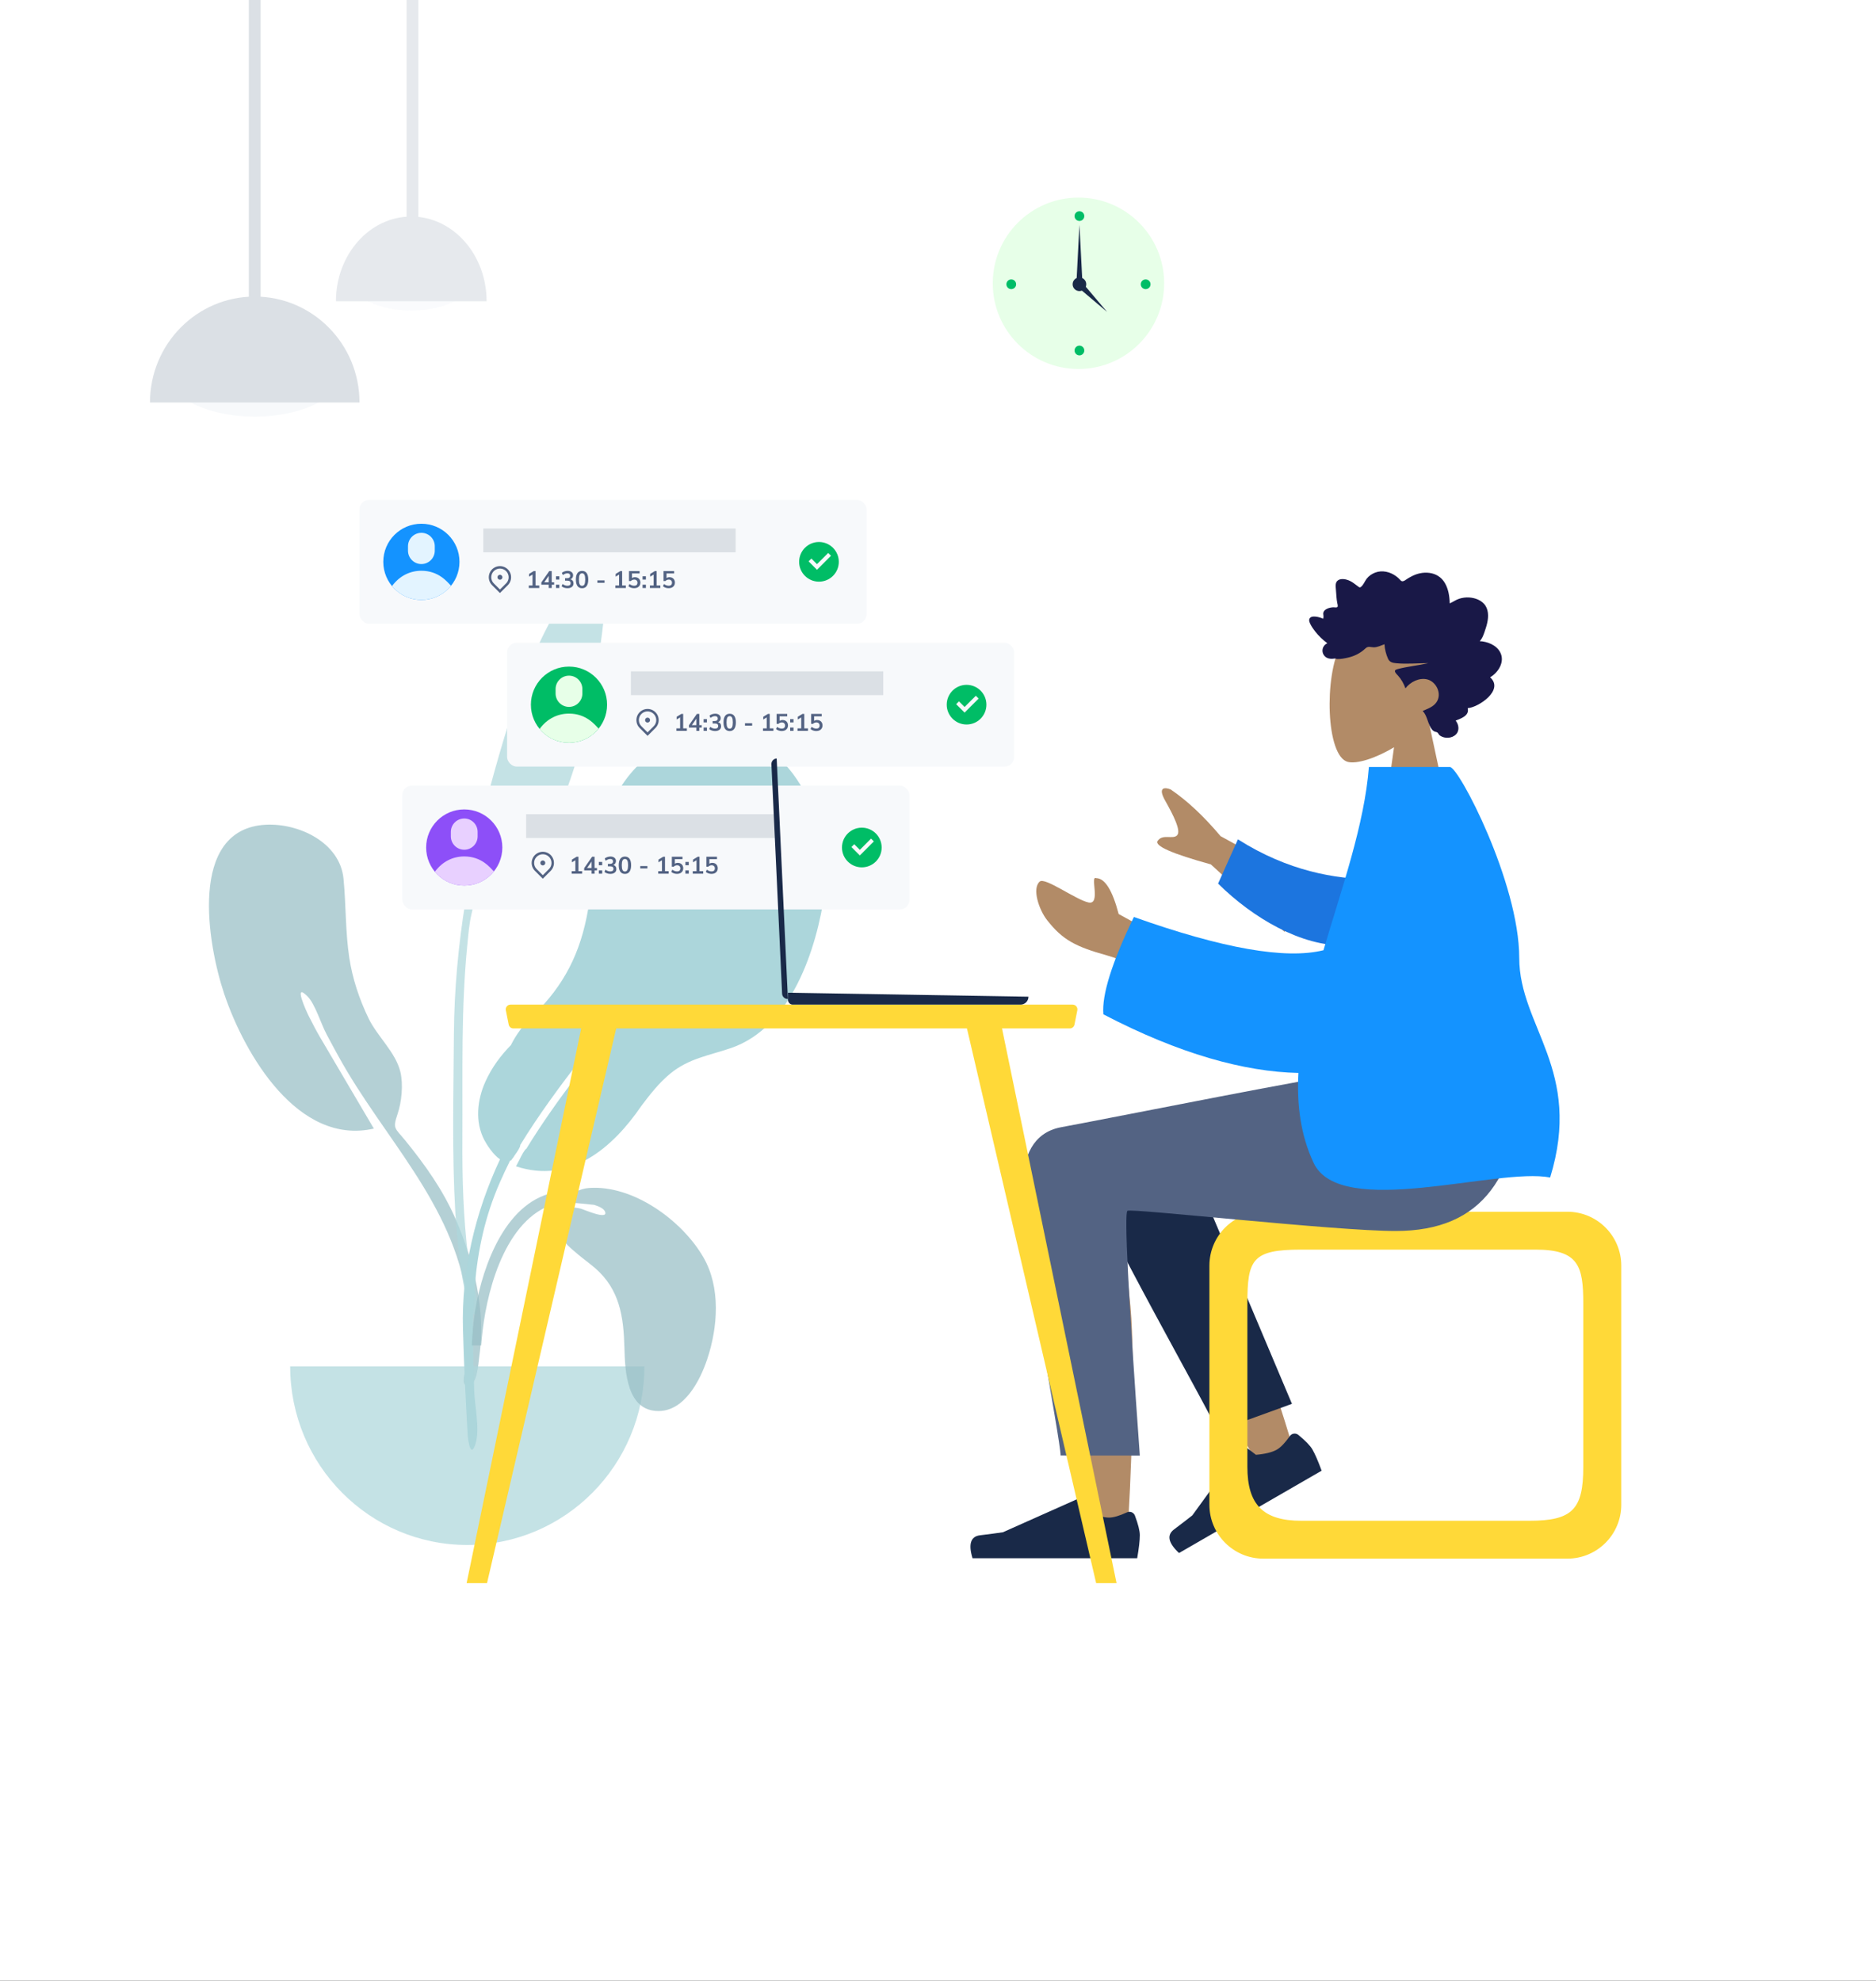 <svg width="788" height="832" viewBox="0 0 788 832" fill="none" xmlns="http://www.w3.org/2000/svg">
<rect x="0" y="0" width="788" height="832" fill="#333333" stroke="none"/>
<g clip-path="url(#clip0)">
<rect width="788" height="832" fill="white"/>
<g opacity="0.7">
<path opacity="0.7" d="M111.577 346.432C125.538 345.705 142.804 353.885 144.294 369.117C145.375 380.185 145.04 391.221 146.715 402.272C148.054 411.104 150.885 419.582 154.748 427.627C158.461 435.364 166.165 441.949 168.168 450.214C169.445 455.48 168.731 462.888 166.969 468.039C164.828 474.302 165.966 473.807 170.233 479.062C178.596 489.36 186.125 499.921 191.45 512.221C199.12 529.937 204.149 550.645 201.302 570.038C200.94 572.501 200.51 581.338 197.132 581.956C193.359 582.646 195.123 577.592 195.325 575.959C196.608 565.542 197.749 556.436 196.2 545.856C190.225 505.034 161.049 478.139 142.052 443.492C141.008 441.706 138.803 437.451 137.27 434.644C134.85 430.213 132.417 421.781 129.141 418.495C122.971 412.305 128.643 424.75 129.846 427.125C131.366 430.13 133.038 433.324 134.596 435.958C141.723 448.163 149.679 461.487 157.04 474.069C125.203 481.35 102.782 442.932 94.238 417.675C87.199 396.866 78.777 348.213 111.577 346.432Z" fill="#69A1AC"/>
<path d="M298.637 307.751C275.271 309.607 260.271 325.043 253.288 346.633C249.525 358.268 249.094 370.22 247.002 382.177C243.856 400.166 237.087 413.798 223.858 426.614C219.76 430.583 216.741 434.659 214.594 439.019C210.333 443.372 206.624 448.298 203.899 454.321C200.418 462.012 199.433 471.241 203.452 478.909C204.532 480.97 207.228 485.109 210.022 486.989C199.562 509.292 193.81 533.719 194.459 558.115C194.85 572.841 195.568 587.574 196.406 602.282C196.632 606.231 197.916 612.753 199.846 606.129C201.612 600.071 199.397 590.561 199.192 584.232C198.195 553.4 197.343 525.366 210.02 496.56C211.35 493.541 212.759 490.546 214.227 487.575C214.313 487.525 214.393 487.465 214.474 487.406C214.53 487.449 214.581 487.496 214.637 487.538C214.731 487.371 214.859 487.172 215.009 486.949C215.43 486.514 215.798 485.964 216.147 485.351C217.272 483.791 218.544 481.958 218.551 480.955C218.551 480.947 218.547 480.935 218.547 480.927C226.395 468.101 235.384 455.983 244.566 444.101C244.497 444.187 254.525 430.518 252.974 438.077C252.227 441.72 244.851 448.658 241.871 452.516C235.281 461.101 227.543 471.978 221.112 482.497C220.247 482.994 219.024 485.439 218.14 487.26C217.651 488.182 217.196 489.112 216.748 489.922C239.535 497.46 257.26 482.277 269.347 464.619C269.362 464.598 269.374 464.577 269.388 464.556C273.066 459.676 276.834 454.831 281.541 450.974C289.395 444.538 297.805 443.403 307.064 440.235C332.315 431.598 343.05 398.836 346.46 374.526C350.307 347.101 331.49 305.047 298.637 307.751Z" fill="#89C5CC"/>
<path opacity="0.7" d="M252.594 230.878C228.64 255.901 217.068 290.608 207.905 323.237C197.671 359.68 190.911 396.685 190.652 434.574C190.482 459.468 189.807 484.517 191.254 509.381C191.768 518.212 192.645 527.058 194.039 535.794C194.154 536.512 197.274 556.017 200.259 551.472C201.957 548.887 197.061 531.238 196.691 528.298C194.61 511.741 194.127 495.062 194.228 478.386C194.395 450.928 193.589 423.611 196.361 396.255C196.774 392.17 197.102 387.88 198.068 383.885C199.094 379.637 197.787 381.491 201.13 379.809C204.378 378.174 208.392 378.408 211.762 376.357C225.13 368.22 231.968 347.321 237.291 333.608C243.378 317.926 247.078 301.204 250.033 284.701C252.203 272.577 253.754 260.525 254.632 248.244C254.909 244.374 254.925 240.326 255.683 236.521C255.887 235.494 256.912 233.678 256.874 232.769C256.796 230.845 255.639 229.713 255.544 228.096C254.541 229.002 253.557 229.93 252.594 230.878Z" fill="#89C5CC"/>
<path opacity="0.7" d="M121.884 573.954C121.884 615.388 155.193 648.976 196.281 648.976C237.37 648.976 270.679 615.388 270.679 573.954" fill="#89C5CC"/>
<path opacity="0.7" d="M247.404 499.022C265.928 497.649 286.616 512.67 295.551 528.301C302.754 540.904 301.541 557.453 297.092 570.843C294.112 579.807 287.61 592.587 276.766 592.712C263.199 592.868 262.545 576.014 262.283 566.162C261.934 553.064 260.287 541.653 250.018 532.725C247.625 530.645 245.009 528.815 242.592 526.764C238.806 523.554 234.623 520.267 234.135 514.955C233.462 507.628 237.577 506.309 243.86 507.671C244.931 507.902 255.721 512.768 254.123 508.922C253.636 507.747 251.854 506.816 249.606 506.119C243.788 505.483 236.85 504.745 234.854 505.186C213.327 509.933 204.946 539.903 202.72 558.945C202.48 561 202.285 563.062 202.116 565.127L198.161 565.128C198.436 560.14 198.798 555.162 199.627 550.23C202.8 531.369 212.72 503.666 234.478 500.605C235.281 500.49 238.233 500.471 241.81 500.682C243.505 499.73 245.404 499.154 247.404 499.022Z" fill="#69A1AC"/>
</g>
<path d="M196 665L245.143 427H260L204.571 665H196Z" fill="#FFD938"/>
<path fill-rule="evenodd" clip-rule="evenodd" d="M599.87 301.923C605.521 295.29 609.346 287.16 608.707 278.051C606.865 251.804 570.329 257.578 563.222 270.825C556.115 284.072 556.96 317.674 566.145 320.042C569.808 320.986 577.611 318.673 585.553 313.886L580.568 349.154H610.003L599.87 301.923Z" fill="#B28B67"/>
<path fill-rule="evenodd" clip-rule="evenodd" d="M621.54 269.314C622.49 268.372 623.009 267.027 623.458 265.75C623.923 264.424 624.376 263.084 624.685 261.703C625.303 258.945 625.309 255.772 623.341 253.63C621.763 251.913 619.395 251.142 617.21 250.975C615.753 250.863 614.258 251.067 612.862 251.526C611.477 251.981 610.284 252.888 608.941 253.451C608.89 250.479 608.381 247.368 606.872 244.83C605.421 242.388 603.107 241.017 600.472 240.655C597.768 240.282 595.097 240.915 592.676 242.225C592.07 242.553 591.469 242.896 590.894 243.285C590.413 243.611 589.913 244.003 589.348 244.135C588.719 244.283 588.407 243.919 587.998 243.46C587.518 242.922 586.978 242.447 586.406 242.027C583.877 240.168 580.559 239.404 577.63 240.518C576.28 241.032 574.968 241.903 574.052 243.104C573.236 244.175 572.653 245.874 571.527 246.62C571.049 246.936 570.711 246.517 570.276 246.207C569.622 245.741 568.998 245.227 568.337 244.773C567.407 244.137 566.401 243.66 565.323 243.411C563.745 243.046 561.565 243.132 561.114 245.198C560.945 245.974 561.075 246.804 561.129 247.586C561.204 248.66 561.283 249.733 561.376 250.806C561.447 251.62 561.536 252.406 561.69 253.206C561.772 253.632 562.028 254.426 561.846 254.853C561.617 255.386 560.563 255.083 560.113 255.102C559.224 255.138 558.33 255.294 557.508 255.674C556.871 255.969 556.201 256.402 555.932 257.133C555.766 257.581 555.81 258.042 555.888 258.504C555.982 259.058 555.874 259.352 555.805 259.911C554.61 259.323 550.47 258.016 549.95 260.157C549.776 260.87 550.171 261.675 550.472 262.276C551.001 263.331 551.694 264.294 552.402 265.213C553.879 267.131 555.643 268.784 557.54 270.199C555.317 271.187 554.737 274.103 556.662 275.839C557.512 276.606 558.654 276.777 559.726 276.728C560.119 276.71 560.684 276.559 560.993 276.628C561.159 276.664 561.337 276.805 561.567 276.821C563.08 276.925 564.788 276.56 566.267 276.224C568.903 275.626 571.398 274.377 573.435 272.476C573.958 271.988 574.39 271.707 575.093 271.714C575.71 271.721 576.314 271.89 576.93 271.905C578.56 271.947 580.029 271.15 581.542 270.62C581.635 272.664 582.217 274.916 583.054 276.755C583.735 278.255 585.16 278.473 586.559 278.604C591.034 279.025 595.524 278.555 600.005 278.562C595.667 279.542 591.186 279.946 586.887 281.1C584.944 281.621 586.428 282.931 587.259 283.838C588.627 285.333 589.644 287.186 590.349 289.137C592.471 286.371 596.221 284.549 599.543 285.399C603.214 286.337 605.799 291.302 603.452 294.871C602.089 296.943 599.628 297.742 597.58 298.633C599.178 300.294 599.564 302.747 600.526 304.813C601 305.832 601.666 306.984 602.726 307.339C603.119 307.471 603.579 307.482 603.888 307.802C604.272 308.198 604.363 308.641 604.853 308.981C606.807 310.339 609.859 310.235 611.591 308.462C613.157 306.859 612.75 304.321 611.442 302.696C613.524 301.828 617.317 300.712 616.49 297.468C621.002 297.168 631.957 289.85 625.901 284.503C629.225 282.625 632.278 278.034 630.143 273.988C628.499 270.872 624.676 269.479 621.54 269.314Z" fill="#191847"/>
<path fill-rule="evenodd" clip-rule="evenodd" d="M460.436 476.405C450.334 470.339 433.385 478.132 433.397 486.808C433.431 512.765 457.12 635.101 458.357 642.834C459.594 650.567 472.843 652.61 473.615 642.859C474.842 627.344 477.123 573.634 474.841 548.773C473.899 538.511 472.885 528.738 471.886 520.019C484.316 542.467 503.54 574.606 529.558 616.437L543.683 609.984C532.591 573.441 523.496 547.642 516.398 532.589C504.244 506.813 492.848 484.739 488.052 476.964C480.507 464.733 467.375 469.001 460.436 476.405Z" fill="#B28B67"/>
<path fill-rule="evenodd" clip-rule="evenodd" d="M542.673 589.69L494.194 474.849C482.581 456.167 450.019 478.65 453.98 489.485C462.971 514.085 508.7 593.724 511.379 601.053L542.673 589.69Z" fill="#192948"/>
<path fill-rule="evenodd" clip-rule="evenodd" d="M545.365 602.742C548.384 605.228 550.349 607.259 551.258 608.833C552.364 610.749 553.658 613.728 555.142 617.771C552.92 619.054 532.951 630.583 495.235 652.358C490.707 648.11 490.002 644.813 493.119 642.466C496.236 640.119 498.808 638.14 500.836 636.528L521.513 608.04C521.911 607.492 522.678 607.37 523.226 607.768C523.236 607.774 523.245 607.781 523.254 607.789L527.55 611.097C531.492 610.753 534.433 610.02 536.374 608.9C537.952 607.989 539.762 606.094 541.805 603.216L541.805 603.216C542.59 602.111 544.121 601.852 545.226 602.636C545.273 602.67 545.32 602.705 545.365 602.742Z" fill="#192948"/>
<path fill-rule="evenodd" clip-rule="evenodd" d="M658.365 509C670.866 509 681 519.134 681 531.635V632.078C681 644.578 670.866 654.712 658.365 654.712H530.635C518.134 654.712 508 644.578 508 632.078V531.635C508 519.134 518.134 509 530.635 509H658.365ZM644.875 524.903C626.75 524.903 546.611 524.903 546.611 524.903C526 524.903 523.952 529 523.952 547.562V616.151C523.952 632.078 530.635 638.81 546.611 638.81H642.389C660.5 638.81 665.048 634 665.048 616.151V547.562C665.048 531.635 663 524.903 644.875 524.903Z" fill="#FFD938"/>
<path fill-rule="evenodd" clip-rule="evenodd" d="M476.716 636.635C478.088 640.297 478.774 643.038 478.774 644.856C478.774 647.068 478.406 650.295 477.669 654.538C475.103 654.538 452.046 654.538 408.495 654.538C406.698 648.596 407.735 645.387 411.608 644.913C415.481 644.44 418.699 644.012 421.26 643.63L453.412 629.297C454.03 629.021 454.755 629.299 455.031 629.918C455.036 629.928 455.04 629.939 455.045 629.95L457.111 634.963C460.697 636.636 463.61 637.472 465.852 637.472C467.673 637.472 470.188 636.736 473.397 635.265L473.397 635.265C474.629 634.701 476.085 635.241 476.649 636.473C476.673 636.526 476.696 636.58 476.716 636.635Z" fill="#192948"/>
<path fill-rule="evenodd" clip-rule="evenodd" d="M429.998 495.632C429.998 528.214 445.472 604.218 445.482 611.392L478.774 611.418C473.901 543.601 472.173 509.327 473.59 508.597C475.716 507.501 560.73 517.085 586.228 517.085C622.995 517.085 638.204 493.899 639.438 450.948H566.604C551.775 452.535 474.422 468.137 445.694 473.501C433.396 475.797 429.998 486.656 429.998 495.632Z" fill="#536383"/>
<path fill-rule="evenodd" clip-rule="evenodd" d="M555.258 374.541L512.688 351.226C505.609 342.82 498.634 336.291 491.764 331.64C489.664 330.763 485.993 330.233 489.426 336.327C492.86 342.421 496.197 348.985 494.448 350.863C492.699 352.74 488.337 350.118 486.25 353.237C484.859 355.317 492.311 358.602 508.606 363.093L539.538 391.414L555.258 374.541ZM488.586 394.213L469.887 383.941C467.263 373.957 464.127 368.934 460.478 368.872C457.675 367.567 462.556 380.183 457.242 379.089C451.928 377.995 438.959 368.348 436.724 370.307C433.418 373.204 436.366 382.101 439.839 386.527C446.331 394.799 451.706 397.628 464.991 401.332C471.937 403.269 479.447 407.151 487.521 412.978L488.586 394.213Z" fill="#B28B67"/>
<path fill-rule="evenodd" clip-rule="evenodd" d="M575.991 369.348C561.08 369.19 541.197 366.041 519.981 352.574L511.649 371.155C526.283 385.678 546.86 397.61 564.852 397.105C579.031 396.707 586.277 379.556 575.991 369.348Z" fill="#1C75DF"/>
<path fill-rule="evenodd" clip-rule="evenodd" d="M555.914 399.145C540.085 403.093 513.54 398.437 476.279 385.179C467.037 404.299 462.764 417.93 463.462 426.073C495.426 442.769 522.822 450.214 545.392 450.705C544.675 464.098 546.305 476.841 551.781 488.485C563.039 512.423 628.96 490.254 651.125 494.617C665.005 449.54 638.167 431.22 638.146 402.377C638.122 370.791 612.76 322.172 609.028 322.172H574.998C573.121 346.295 563.67 372.88 555.914 399.145Z" fill="#1493FF"/>
<path d="M469 665L419.857 427H405L460.429 665H469Z" fill="#FFD938"/>
<rect x="213" y="270" width="213" height="52" rx="4" fill="#F7F9FB"/>
<path d="M286.96 305.95H288.51V307H284.12V305.95H285.68V301.36L284.23 302.23V301.08L286.21 299.88H286.96V305.95ZM294.756 304.6V305.61H293.746V307H292.486V305.61H289.386V304.65L292.716 299.88H293.746V304.6H294.756ZM290.606 304.6H292.486V301.89L290.606 304.6ZM295.542 302.06H296.942V303.45H295.542V302.06ZM295.542 305.6H296.942V307H295.542V305.6ZM301.602 303.34C302.022 303.453 302.342 303.66 302.562 303.96C302.789 304.26 302.902 304.63 302.902 305.07C302.902 305.69 302.672 306.18 302.212 306.54C301.759 306.9 301.145 307.08 300.372 307.08C299.892 307.08 299.429 307.007 298.982 306.86C298.542 306.713 298.179 306.51 297.892 306.25L298.332 305.31C298.965 305.803 299.629 306.05 300.322 306.05C300.775 306.05 301.112 305.96 301.332 305.78C301.559 305.6 301.672 305.327 301.672 304.96C301.672 304.6 301.559 304.337 301.332 304.17C301.105 303.997 300.755 303.91 300.282 303.91H299.342V302.88H300.112C301.032 302.88 301.492 302.53 301.492 301.83C301.492 301.503 301.392 301.253 301.192 301.08C300.992 300.907 300.712 300.82 300.352 300.82C299.712 300.82 299.072 301.067 298.432 301.56L298.002 300.62C298.289 300.367 298.649 300.167 299.082 300.02C299.522 299.867 299.972 299.79 300.432 299.79C301.132 299.79 301.689 299.963 302.102 300.31C302.522 300.65 302.732 301.107 302.732 301.68C302.725 302.073 302.622 302.417 302.422 302.71C302.229 302.997 301.955 303.207 301.602 303.34ZM306.498 307.09C305.651 307.09 305.005 306.78 304.558 306.16C304.118 305.533 303.898 304.623 303.898 303.43C303.898 302.257 304.118 301.36 304.558 300.74C305.005 300.12 305.651 299.81 306.498 299.81C307.345 299.81 307.988 300.12 308.428 300.74C308.875 301.353 309.098 302.25 309.098 303.43C309.098 304.617 308.875 305.523 308.428 306.15C307.988 306.777 307.345 307.09 306.498 307.09ZM306.498 306.08C306.958 306.08 307.291 305.87 307.498 305.45C307.711 305.023 307.818 304.35 307.818 303.43C307.818 302.523 307.711 301.863 307.498 301.45C307.291 301.03 306.958 300.82 306.498 300.82C306.038 300.82 305.701 301.03 305.488 301.45C305.281 301.863 305.178 302.523 305.178 303.43C305.178 304.35 305.281 305.023 305.488 305.45C305.701 305.87 306.038 306.08 306.498 306.08ZM312.928 304.8V303.8H315.938V304.8H312.928ZM323.327 305.95H324.877V307H320.487V305.95H322.047V301.36L320.597 302.23V301.08L322.577 299.88H323.327V305.95ZM328.743 302.45C329.19 302.45 329.583 302.547 329.923 302.74C330.263 302.927 330.527 303.193 330.713 303.54C330.9 303.88 330.993 304.273 330.993 304.72C330.993 305.187 330.887 305.6 330.673 305.96C330.46 306.313 330.153 306.59 329.753 306.79C329.353 306.983 328.89 307.08 328.363 307.08C327.917 307.08 327.477 307.007 327.043 306.86C326.61 306.707 326.253 306.503 325.973 306.25L326.403 305.31C327.05 305.803 327.71 306.05 328.383 306.05C328.83 306.05 329.17 305.94 329.403 305.72C329.643 305.493 329.763 305.173 329.763 304.76C329.763 304.367 329.64 304.053 329.393 303.82C329.153 303.58 328.83 303.46 328.423 303.46C328.143 303.46 327.88 303.513 327.633 303.62C327.387 303.72 327.17 303.87 326.983 304.07H326.203V299.88H330.663V300.88H327.463V302.82C327.823 302.573 328.25 302.45 328.743 302.45ZM331.909 302.06H333.309V303.45H331.909V302.06ZM331.909 305.6H333.309V307H331.909V305.6ZM337.829 305.95H339.379V307H334.989V305.95H336.549V301.36L335.099 302.23V301.08L337.079 299.88H337.829V305.95ZM343.245 302.45C343.692 302.45 344.085 302.547 344.425 302.74C344.765 302.927 345.029 303.193 345.215 303.54C345.402 303.88 345.495 304.273 345.495 304.72C345.495 305.187 345.389 305.6 345.175 305.96C344.962 306.313 344.655 306.59 344.255 306.79C343.855 306.983 343.392 307.08 342.865 307.08C342.419 307.08 341.979 307.007 341.545 306.86C341.112 306.707 340.755 306.503 340.475 306.25L340.905 305.31C341.552 305.803 342.212 306.05 342.885 306.05C343.332 306.05 343.672 305.94 343.905 305.72C344.145 305.493 344.265 305.173 344.265 304.76C344.265 304.367 344.142 304.053 343.895 303.82C343.655 303.58 343.332 303.46 342.925 303.46C342.645 303.46 342.382 303.513 342.135 303.62C341.889 303.72 341.672 303.87 341.485 304.07H340.705V299.88H345.165V300.88H341.965V302.82C342.325 302.573 342.752 302.45 343.245 302.45Z" fill="#536383"/>
<g clip-path="url(#clip1)">
<path d="M272 309.108L268.685 305.794C268.03 305.138 267.583 304.303 267.403 303.394C267.222 302.484 267.315 301.542 267.669 300.685C268.024 299.829 268.625 299.097 269.396 298.582C270.167 298.067 271.073 297.792 272 297.792C272.927 297.792 273.833 298.067 274.604 298.582C275.375 299.097 275.976 299.829 276.331 300.685C276.685 301.542 276.778 302.484 276.597 303.394C276.417 304.303 275.97 305.138 275.315 305.794L272 309.108ZM274.578 305.057C275.088 304.547 275.435 303.898 275.576 303.191C275.716 302.483 275.644 301.75 275.368 301.084C275.092 300.418 274.625 299.849 274.025 299.448C273.426 299.047 272.721 298.834 272 298.834C271.279 298.834 270.574 299.047 269.975 299.448C269.375 299.849 268.908 300.418 268.632 301.084C268.356 301.75 268.284 302.483 268.424 303.191C268.565 303.898 268.912 304.547 269.422 305.057L272 307.635L274.578 305.057V305.057ZM272 303.521C271.724 303.521 271.459 303.411 271.263 303.216C271.068 303.02 270.958 302.755 270.958 302.479C270.958 302.203 271.068 301.938 271.263 301.743C271.459 301.547 271.724 301.438 272 301.438C272.276 301.438 272.541 301.547 272.737 301.743C272.932 301.938 273.042 302.203 273.042 302.479C273.042 302.755 272.932 303.02 272.737 303.216C272.541 303.411 272.276 303.521 272 303.521Z" fill="#536383"/>
</g>
<rect x="265" y="282" width="106" height="10" fill="#DBE0E5"/>
<g clip-path="url(#clip2)">
<path d="M239 312C230.157 312 223 304.834 223 296C223 287.157 230.156 280 239 280C247.843 280 255 287.156 255 296C255 304.842 247.833 312 239 312V312Z" fill="#00BD66"/>
<path d="M239 299.75C234.344 299.75 229.905 301.785 226.661 306.186C233.121 313.994 245.079 313.928 251.452 306.046C249.878 304.481 246.334 299.75 239 299.75Z" fill="#E7FFE8"/>
<path d="M239 296.938C235.898 296.938 233.375 294.414 233.375 291.312V289.438C233.375 286.336 235.898 283.812 239 283.812C242.102 283.812 244.625 286.336 244.625 289.438V291.312C244.625 294.414 242.102 296.938 239 296.938Z" fill="#E7FFE8"/>
</g>
<rect x="169" y="330" width="213" height="52" rx="4" fill="#F7F9FB"/>
<path d="M242.96 365.95H244.51V367H240.12V365.95H241.68V361.36L240.23 362.23V361.08L242.21 359.88H242.96V365.95ZM250.756 364.6V365.61H249.746V367H248.486V365.61H245.386V364.65L248.716 359.88H249.746V364.6H250.756ZM246.606 364.6H248.486V361.89L246.606 364.6ZM251.542 362.06H252.942V363.45H251.542V362.06ZM251.542 365.6H252.942V367H251.542V365.6ZM257.602 363.34C258.022 363.453 258.342 363.66 258.562 363.96C258.789 364.26 258.902 364.63 258.902 365.07C258.902 365.69 258.672 366.18 258.212 366.54C257.759 366.9 257.145 367.08 256.372 367.08C255.892 367.08 255.429 367.007 254.982 366.86C254.542 366.713 254.179 366.51 253.892 366.25L254.332 365.31C254.965 365.803 255.629 366.05 256.322 366.05C256.775 366.05 257.112 365.96 257.332 365.78C257.559 365.6 257.672 365.327 257.672 364.96C257.672 364.6 257.559 364.337 257.332 364.17C257.105 363.997 256.755 363.91 256.282 363.91H255.342V362.88H256.112C257.032 362.88 257.492 362.53 257.492 361.83C257.492 361.503 257.392 361.253 257.192 361.08C256.992 360.907 256.712 360.82 256.352 360.82C255.712 360.82 255.072 361.067 254.432 361.56L254.002 360.62C254.289 360.367 254.649 360.167 255.082 360.02C255.522 359.867 255.972 359.79 256.432 359.79C257.132 359.79 257.689 359.963 258.102 360.31C258.522 360.65 258.732 361.107 258.732 361.68C258.725 362.073 258.622 362.417 258.422 362.71C258.229 362.997 257.955 363.207 257.602 363.34ZM262.498 367.09C261.651 367.09 261.005 366.78 260.558 366.16C260.118 365.533 259.898 364.623 259.898 363.43C259.898 362.257 260.118 361.36 260.558 360.74C261.005 360.12 261.651 359.81 262.498 359.81C263.345 359.81 263.988 360.12 264.428 360.74C264.875 361.353 265.098 362.25 265.098 363.43C265.098 364.617 264.875 365.523 264.428 366.15C263.988 366.777 263.345 367.09 262.498 367.09ZM262.498 366.08C262.958 366.08 263.291 365.87 263.498 365.45C263.711 365.023 263.818 364.35 263.818 363.43C263.818 362.523 263.711 361.863 263.498 361.45C263.291 361.03 262.958 360.82 262.498 360.82C262.038 360.82 261.701 361.03 261.488 361.45C261.281 361.863 261.178 362.523 261.178 363.43C261.178 364.35 261.281 365.023 261.488 365.45C261.701 365.87 262.038 366.08 262.498 366.08ZM268.928 364.8V363.8H271.938V364.8H268.928ZM279.327 365.95H280.877V367H276.487V365.95H278.047V361.36L276.597 362.23V361.08L278.577 359.88H279.327V365.95ZM284.743 362.45C285.19 362.45 285.583 362.547 285.923 362.74C286.263 362.927 286.527 363.193 286.713 363.54C286.9 363.88 286.993 364.273 286.993 364.72C286.993 365.187 286.887 365.6 286.673 365.96C286.46 366.313 286.153 366.59 285.753 366.79C285.353 366.983 284.89 367.08 284.363 367.08C283.917 367.08 283.477 367.007 283.043 366.86C282.61 366.707 282.253 366.503 281.973 366.25L282.403 365.31C283.05 365.803 283.71 366.05 284.383 366.05C284.83 366.05 285.17 365.94 285.403 365.72C285.643 365.493 285.763 365.173 285.763 364.76C285.763 364.367 285.64 364.053 285.393 363.82C285.153 363.58 284.83 363.46 284.423 363.46C284.143 363.46 283.88 363.513 283.633 363.62C283.387 363.72 283.17 363.87 282.983 364.07H282.203V359.88H286.663V360.88H283.463V362.82C283.823 362.573 284.25 362.45 284.743 362.45ZM287.909 362.06H289.309V363.45H287.909V362.06ZM287.909 365.6H289.309V367H287.909V365.6ZM293.829 365.95H295.379V367H290.989V365.95H292.549V361.36L291.099 362.23V361.08L293.079 359.88H293.829V365.95ZM299.245 362.45C299.692 362.45 300.085 362.547 300.425 362.74C300.765 362.927 301.029 363.193 301.215 363.54C301.402 363.88 301.495 364.273 301.495 364.72C301.495 365.187 301.389 365.6 301.175 365.96C300.962 366.313 300.655 366.59 300.255 366.79C299.855 366.983 299.392 367.08 298.865 367.08C298.419 367.08 297.979 367.007 297.545 366.86C297.112 366.707 296.755 366.503 296.475 366.25L296.905 365.31C297.552 365.803 298.212 366.05 298.885 366.05C299.332 366.05 299.672 365.94 299.905 365.72C300.145 365.493 300.265 365.173 300.265 364.76C300.265 364.367 300.142 364.053 299.895 363.82C299.655 363.58 299.332 363.46 298.925 363.46C298.645 363.46 298.382 363.513 298.135 363.62C297.889 363.72 297.672 363.87 297.485 364.07H296.705V359.88H301.165V360.88H297.965V362.82C298.325 362.573 298.752 362.45 299.245 362.45Z" fill="#536383"/>
<g clip-path="url(#clip3)">
<path d="M228 369.108L224.685 365.794C224.03 365.138 223.583 364.303 223.403 363.394C223.222 362.484 223.315 361.542 223.669 360.685C224.024 359.829 224.625 359.097 225.396 358.582C226.167 358.067 227.073 357.792 228 357.792C228.927 357.792 229.833 358.067 230.604 358.582C231.375 359.097 231.976 359.829 232.331 360.685C232.685 361.542 232.778 362.484 232.597 363.394C232.417 364.303 231.97 365.138 231.315 365.794L228 369.108ZM230.578 365.057C231.088 364.547 231.435 363.898 231.576 363.191C231.716 362.483 231.644 361.75 231.368 361.084C231.092 360.418 230.625 359.849 230.025 359.448C229.426 359.047 228.721 358.834 228 358.834C227.279 358.834 226.574 359.047 225.975 359.448C225.375 359.849 224.908 360.418 224.632 361.084C224.356 361.75 224.284 362.483 224.424 363.191C224.565 363.898 224.912 364.547 225.422 365.057L228 367.635L230.578 365.057V365.057ZM228 363.521C227.724 363.521 227.459 363.411 227.263 363.216C227.068 363.02 226.958 362.755 226.958 362.479C226.958 362.203 227.068 361.938 227.263 361.743C227.459 361.547 227.724 361.438 228 361.438C228.276 361.438 228.541 361.547 228.737 361.743C228.932 361.938 229.042 362.203 229.042 362.479C229.042 362.755 228.932 363.02 228.737 363.216C228.541 363.411 228.276 363.521 228 363.521Z" fill="#536383"/>
</g>
<rect x="221" y="342" width="106" height="10" fill="#DBE0E5"/>
<g clip-path="url(#clip4)">
<path d="M195 372C186.157 372 179 364.834 179 356C179 347.157 186.156 340 195 340C203.843 340 211 347.156 211 356C211 364.842 203.833 372 195 372V372Z" fill="#8D4FF8"/>
<path d="M195 359.75C190.344 359.75 185.905 361.785 182.661 366.186C189.121 373.994 201.079 373.928 207.452 366.046C205.878 364.481 202.334 359.75 195 359.75Z" fill="#E8D0FF"/>
<path d="M195 356.938C191.898 356.938 189.375 354.414 189.375 351.312V349.438C189.375 346.336 191.898 343.812 195 343.812C198.102 343.812 200.625 346.336 200.625 349.438V351.312C200.625 354.414 198.102 356.938 195 356.938Z" fill="#E8D0FF"/>
</g>
<path d="M212.478 424.392C212.231 423.155 213.178 422 214.44 422H450.56C451.822 422 452.769 423.155 452.522 424.392L451.322 430.392C451.135 431.327 450.314 432 449.36 432H215.64C214.686 432 213.865 431.327 213.678 430.392L212.478 424.392Z" fill="#FFD938"/>
<path d="M331 417L432 418.667V418.667C432 420.508 430.508 422 428.667 422H333C331.895 422 331 421.105 331 420V417Z" fill="#192948"/>
<path d="M330.947 419.622C329.665 419.682 328.577 418.69 328.517 417.408L324.029 321.032C323.969 319.749 324.96 318.661 326.243 318.601V318.601L330.947 419.622V419.622Z" fill="#192948"/>
<path d="M107 175C128.024 175 145.067 165.925 145.067 154.73C145.067 143.536 128.024 134.461 107 134.461C85.976 134.461 68.933 143.536 68.933 154.73C68.933 165.925 85.976 175 107 175Z" fill="#F7F9FB"/>
<path fill-rule="evenodd" clip-rule="evenodd" d="M151 169.068C151 144.494 131.301 124.573 107 124.573C82.7 124.573 63 144.494 63 169.068" fill="#DBE0E5"/>
<path d="M109.472 -1H104.528V128.528H109.472V-1Z" fill="#DBE0E5"/>
<g opacity="0.7">
<path d="M175.719 -1H170.775V110.73H175.719V-1Z" fill="#DBE0E5"/>
<path opacity="0.7" d="M172.754 130.506C188.044 130.506 200.439 123.423 200.439 114.685C200.439 105.948 188.044 98.865 172.754 98.865C157.464 98.865 145.068 105.948 145.068 114.685C145.068 123.423 157.464 130.506 172.754 130.506Z" fill="#F7F9FB"/>
<path fill-rule="evenodd" clip-rule="evenodd" d="M204.394 126.55C204.394 106.892 190.228 90.955 172.754 90.955C155.279 90.955 141.113 106.892 141.113 126.55" fill="#DBE0E5"/>
</g>
<path d="M453 155C472.882 155 489 138.882 489 119C489 99.118 472.882 83 453 83C433.118 83 417 99.118 417 119C417 138.882 433.118 155 453 155Z" fill="#E7FFE8"/>
<path d="M453.409 92.818C454.538 92.818 455.454 91.902 455.454 90.773C455.454 89.643 454.538 88.727 453.409 88.727C452.279 88.727 451.363 89.643 451.363 90.773C451.363 91.902 452.279 92.818 453.409 92.818Z" fill="#00BD66"/>
<path d="M424.773 121.455C425.903 121.455 426.818 120.539 426.818 119.409C426.818 118.279 425.903 117.364 424.773 117.364C423.643 117.364 422.728 118.279 422.728 119.409C422.728 120.539 423.643 121.455 424.773 121.455Z" fill="#00BD66"/>
<path d="M481.227 121.455C482.357 121.455 483.273 120.539 483.273 119.409C483.273 118.279 482.357 117.364 481.227 117.364C480.097 117.364 479.182 118.279 479.182 119.409C479.182 120.539 480.097 121.455 481.227 121.455Z" fill="#00BD66"/>
<path d="M453.409 149.273C454.538 149.273 455.454 148.357 455.454 147.227C455.454 146.098 454.538 145.182 453.409 145.182C452.279 145.182 451.363 146.098 451.363 147.227C451.363 148.357 452.279 149.273 453.409 149.273Z" fill="#00BD66"/>
<path fill-rule="evenodd" clip-rule="evenodd" d="M453.409 94.455L454.636 118.182H452.182L453.409 94.455Z" fill="#192948"/>
<path fill-rule="evenodd" clip-rule="evenodd" d="M465.022 131.022L452.534 120.455L454.455 118.534L465.022 131.022Z" fill="#192948"/>
<path d="M453.41 122.273C454.991 122.273 456.273 120.991 456.273 119.409C456.273 117.828 454.991 116.545 453.41 116.545C451.828 116.545 450.546 117.828 450.546 119.409C450.546 120.991 451.828 122.273 453.41 122.273Z" fill="#192948"/>
<rect x="151" y="210" width="213" height="52" rx="4" fill="#F7F9FB"/>
<path d="M224.96 245.95H226.51V247H222.12V245.95H223.68V241.36L222.23 242.23V241.08L224.21 239.88H224.96V245.95ZM232.756 244.6V245.61H231.746V247H230.486V245.61H227.386V244.65L230.716 239.88H231.746V244.6H232.756ZM228.606 244.6H230.486V241.89L228.606 244.6ZM233.542 242.06H234.942V243.45H233.542V242.06ZM233.542 245.6H234.942V247H233.542V245.6ZM239.602 243.34C240.022 243.453 240.342 243.66 240.562 243.96C240.789 244.26 240.902 244.63 240.902 245.07C240.902 245.69 240.672 246.18 240.212 246.54C239.759 246.9 239.145 247.08 238.372 247.08C237.892 247.08 237.429 247.007 236.982 246.86C236.542 246.713 236.179 246.51 235.892 246.25L236.332 245.31C236.965 245.803 237.629 246.05 238.322 246.05C238.775 246.05 239.112 245.96 239.332 245.78C239.559 245.6 239.672 245.327 239.672 244.96C239.672 244.6 239.559 244.337 239.332 244.17C239.105 243.997 238.755 243.91 238.282 243.91H237.342V242.88H238.112C239.032 242.88 239.492 242.53 239.492 241.83C239.492 241.503 239.392 241.253 239.192 241.08C238.992 240.907 238.712 240.82 238.352 240.82C237.712 240.82 237.072 241.067 236.432 241.56L236.002 240.62C236.289 240.367 236.649 240.167 237.082 240.02C237.522 239.867 237.972 239.79 238.432 239.79C239.132 239.79 239.689 239.963 240.102 240.31C240.522 240.65 240.732 241.107 240.732 241.68C240.725 242.073 240.622 242.417 240.422 242.71C240.229 242.997 239.955 243.207 239.602 243.34ZM244.498 247.09C243.651 247.09 243.005 246.78 242.558 246.16C242.118 245.533 241.898 244.623 241.898 243.43C241.898 242.257 242.118 241.36 242.558 240.74C243.005 240.12 243.651 239.81 244.498 239.81C245.345 239.81 245.988 240.12 246.428 240.74C246.875 241.353 247.098 242.25 247.098 243.43C247.098 244.617 246.875 245.523 246.428 246.15C245.988 246.777 245.345 247.09 244.498 247.09ZM244.498 246.08C244.958 246.08 245.291 245.87 245.498 245.45C245.711 245.023 245.818 244.35 245.818 243.43C245.818 242.523 245.711 241.863 245.498 241.45C245.291 241.03 244.958 240.82 244.498 240.82C244.038 240.82 243.701 241.03 243.488 241.45C243.281 241.863 243.178 242.523 243.178 243.43C243.178 244.35 243.281 245.023 243.488 245.45C243.701 245.87 244.038 246.08 244.498 246.08ZM250.928 244.8V243.8H253.938V244.8H250.928ZM261.327 245.95H262.877V247H258.487V245.95H260.047V241.36L258.597 242.23V241.08L260.577 239.88H261.327V245.95ZM266.743 242.45C267.19 242.45 267.583 242.547 267.923 242.74C268.263 242.927 268.527 243.193 268.713 243.54C268.9 243.88 268.993 244.273 268.993 244.72C268.993 245.187 268.887 245.6 268.673 245.96C268.46 246.313 268.153 246.59 267.753 246.79C267.353 246.983 266.89 247.08 266.363 247.08C265.917 247.08 265.477 247.007 265.043 246.86C264.61 246.707 264.253 246.503 263.973 246.25L264.403 245.31C265.05 245.803 265.71 246.05 266.383 246.05C266.83 246.05 267.17 245.94 267.403 245.72C267.643 245.493 267.763 245.173 267.763 244.76C267.763 244.367 267.64 244.053 267.393 243.82C267.153 243.58 266.83 243.46 266.423 243.46C266.143 243.46 265.88 243.513 265.633 243.62C265.387 243.72 265.17 243.87 264.983 244.07H264.203V239.88H268.663V240.88H265.463V242.82C265.823 242.573 266.25 242.45 266.743 242.45ZM269.909 242.06H271.309V243.45H269.909V242.06ZM269.909 245.6H271.309V247H269.909V245.6ZM275.829 245.95H277.379V247H272.989V245.95H274.549V241.36L273.099 242.23V241.08L275.079 239.88H275.829V245.95ZM281.245 242.45C281.692 242.45 282.085 242.547 282.425 242.74C282.765 242.927 283.029 243.193 283.215 243.54C283.402 243.88 283.495 244.273 283.495 244.72C283.495 245.187 283.389 245.6 283.175 245.96C282.962 246.313 282.655 246.59 282.255 246.79C281.855 246.983 281.392 247.08 280.865 247.08C280.419 247.08 279.979 247.007 279.545 246.86C279.112 246.707 278.755 246.503 278.475 246.25L278.905 245.31C279.552 245.803 280.212 246.05 280.885 246.05C281.332 246.05 281.672 245.94 281.905 245.72C282.145 245.493 282.265 245.173 282.265 244.76C282.265 244.367 282.142 244.053 281.895 243.82C281.655 243.58 281.332 243.46 280.925 243.46C280.645 243.46 280.382 243.513 280.135 243.62C279.889 243.72 279.672 243.87 279.485 244.07H278.705V239.88H283.165V240.88H279.965V242.82C280.325 242.573 280.752 242.45 281.245 242.45Z" fill="#536383"/>
<g clip-path="url(#clip5)">
<path d="M210 249.108L206.685 245.794C206.03 245.138 205.583 244.303 205.403 243.394C205.222 242.484 205.315 241.542 205.669 240.685C206.024 239.829 206.625 239.097 207.396 238.582C208.167 238.067 209.073 237.792 210 237.792C210.927 237.792 211.833 238.067 212.604 238.582C213.375 239.097 213.976 239.829 214.331 240.685C214.685 241.542 214.778 242.484 214.597 243.394C214.417 244.303 213.97 245.138 213.315 245.794L210 249.108ZM212.578 245.057C213.088 244.547 213.435 243.898 213.576 243.191C213.716 242.483 213.644 241.75 213.368 241.084C213.092 240.418 212.625 239.849 212.025 239.448C211.426 239.047 210.721 238.834 210 238.834C209.279 238.834 208.574 239.047 207.975 239.448C207.375 239.849 206.908 240.418 206.632 241.084C206.356 241.75 206.284 242.483 206.424 243.191C206.565 243.898 206.912 244.547 207.422 245.057L210 247.635L212.578 245.057V245.057ZM210 243.521C209.724 243.521 209.459 243.411 209.263 243.216C209.068 243.02 208.958 242.755 208.958 242.479C208.958 242.203 209.068 241.938 209.263 241.743C209.459 241.547 209.724 241.438 210 241.438C210.276 241.438 210.541 241.547 210.737 241.743C210.932 241.938 211.042 242.203 211.042 242.479C211.042 242.755 210.932 243.02 210.737 243.216C210.541 243.411 210.276 243.521 210 243.521Z" fill="#536383"/>
</g>
<rect x="203" y="222" width="106" height="10" fill="#DBE0E5"/>
<g clip-path="url(#clip6)">
<path d="M177 252C168.157 252 161 244.834 161 236C161 227.157 168.156 220 177 220C185.843 220 193 227.156 193 236C193 244.842 185.833 252 177 252V252Z" fill="#1493FF"/>
<path d="M177 239.75C172.344 239.75 167.905 241.785 164.661 246.186C171.121 253.994 183.079 253.928 189.452 246.046C187.878 244.481 184.334 239.75 177 239.75Z" fill="#E3F4FF"/>
<path d="M177 236.938C173.898 236.938 171.375 234.414 171.375 231.312V229.438C171.375 226.336 173.898 223.812 177 223.812C180.102 223.812 182.625 226.336 182.625 229.438V231.312C182.625 234.414 180.102 236.938 177 236.938Z" fill="#E3F4FF"/>
</g>
<path d="M344 244.333C339.398 244.333 335.667 240.602 335.667 236C335.667 231.397 339.398 227.667 344 227.667C348.603 227.667 352.334 231.397 352.334 236C352.334 240.602 348.603 244.333 344 244.333ZM343.169 239.333L349.061 233.441L347.883 232.262L343.169 236.977L340.812 234.619L339.634 235.797L343.169 239.333Z" fill="#00BD66"/>
<path d="M406 304.333C401.398 304.333 397.667 300.602 397.667 296C397.667 291.397 401.398 287.667 406 287.667C410.603 287.667 414.334 291.397 414.334 296C414.334 300.602 410.603 304.333 406 304.333ZM405.169 299.333L411.061 293.441L409.883 292.262L405.169 296.977L402.812 294.619L401.634 295.797L405.169 299.333Z" fill="#00BD66"/>
<path d="M362 364.333C357.398 364.333 353.667 360.602 353.667 356C353.667 351.397 357.398 347.667 362 347.667C366.603 347.667 370.334 351.397 370.334 356C370.334 360.602 366.603 364.333 362 364.333ZM361.169 359.333L367.061 353.441L365.883 352.262L361.169 356.977L358.812 354.619L357.634 355.797L361.169 359.333Z" fill="#00BD66"/>
</g>
<defs>
<clipPath id="clip0">
<rect width="788" height="832" fill="white"/>
</clipPath>
<clipPath id="clip1">
<path d="M265.75 296.75H278.25V309.25H265.75V296.75Z" fill="white"/>
</clipPath>
<clipPath id="clip2">
<rect x="223" y="280" width="32" height="32" fill="white"/>
</clipPath>
<clipPath id="clip3">
<path d="M221.75 356.75H234.25V369.25H221.75V356.75Z" fill="white"/>
</clipPath>
<clipPath id="clip4">
<rect x="179" y="340" width="32" height="32" fill="white"/>
</clipPath>
<clipPath id="clip5">
<path d="M203.75 236.75H216.25V249.25H203.75V236.75Z" fill="white"/>
</clipPath>
<clipPath id="clip6">
<rect x="161" y="220" width="32" height="32" fill="white"/>
</clipPath>
</defs>
</svg>

